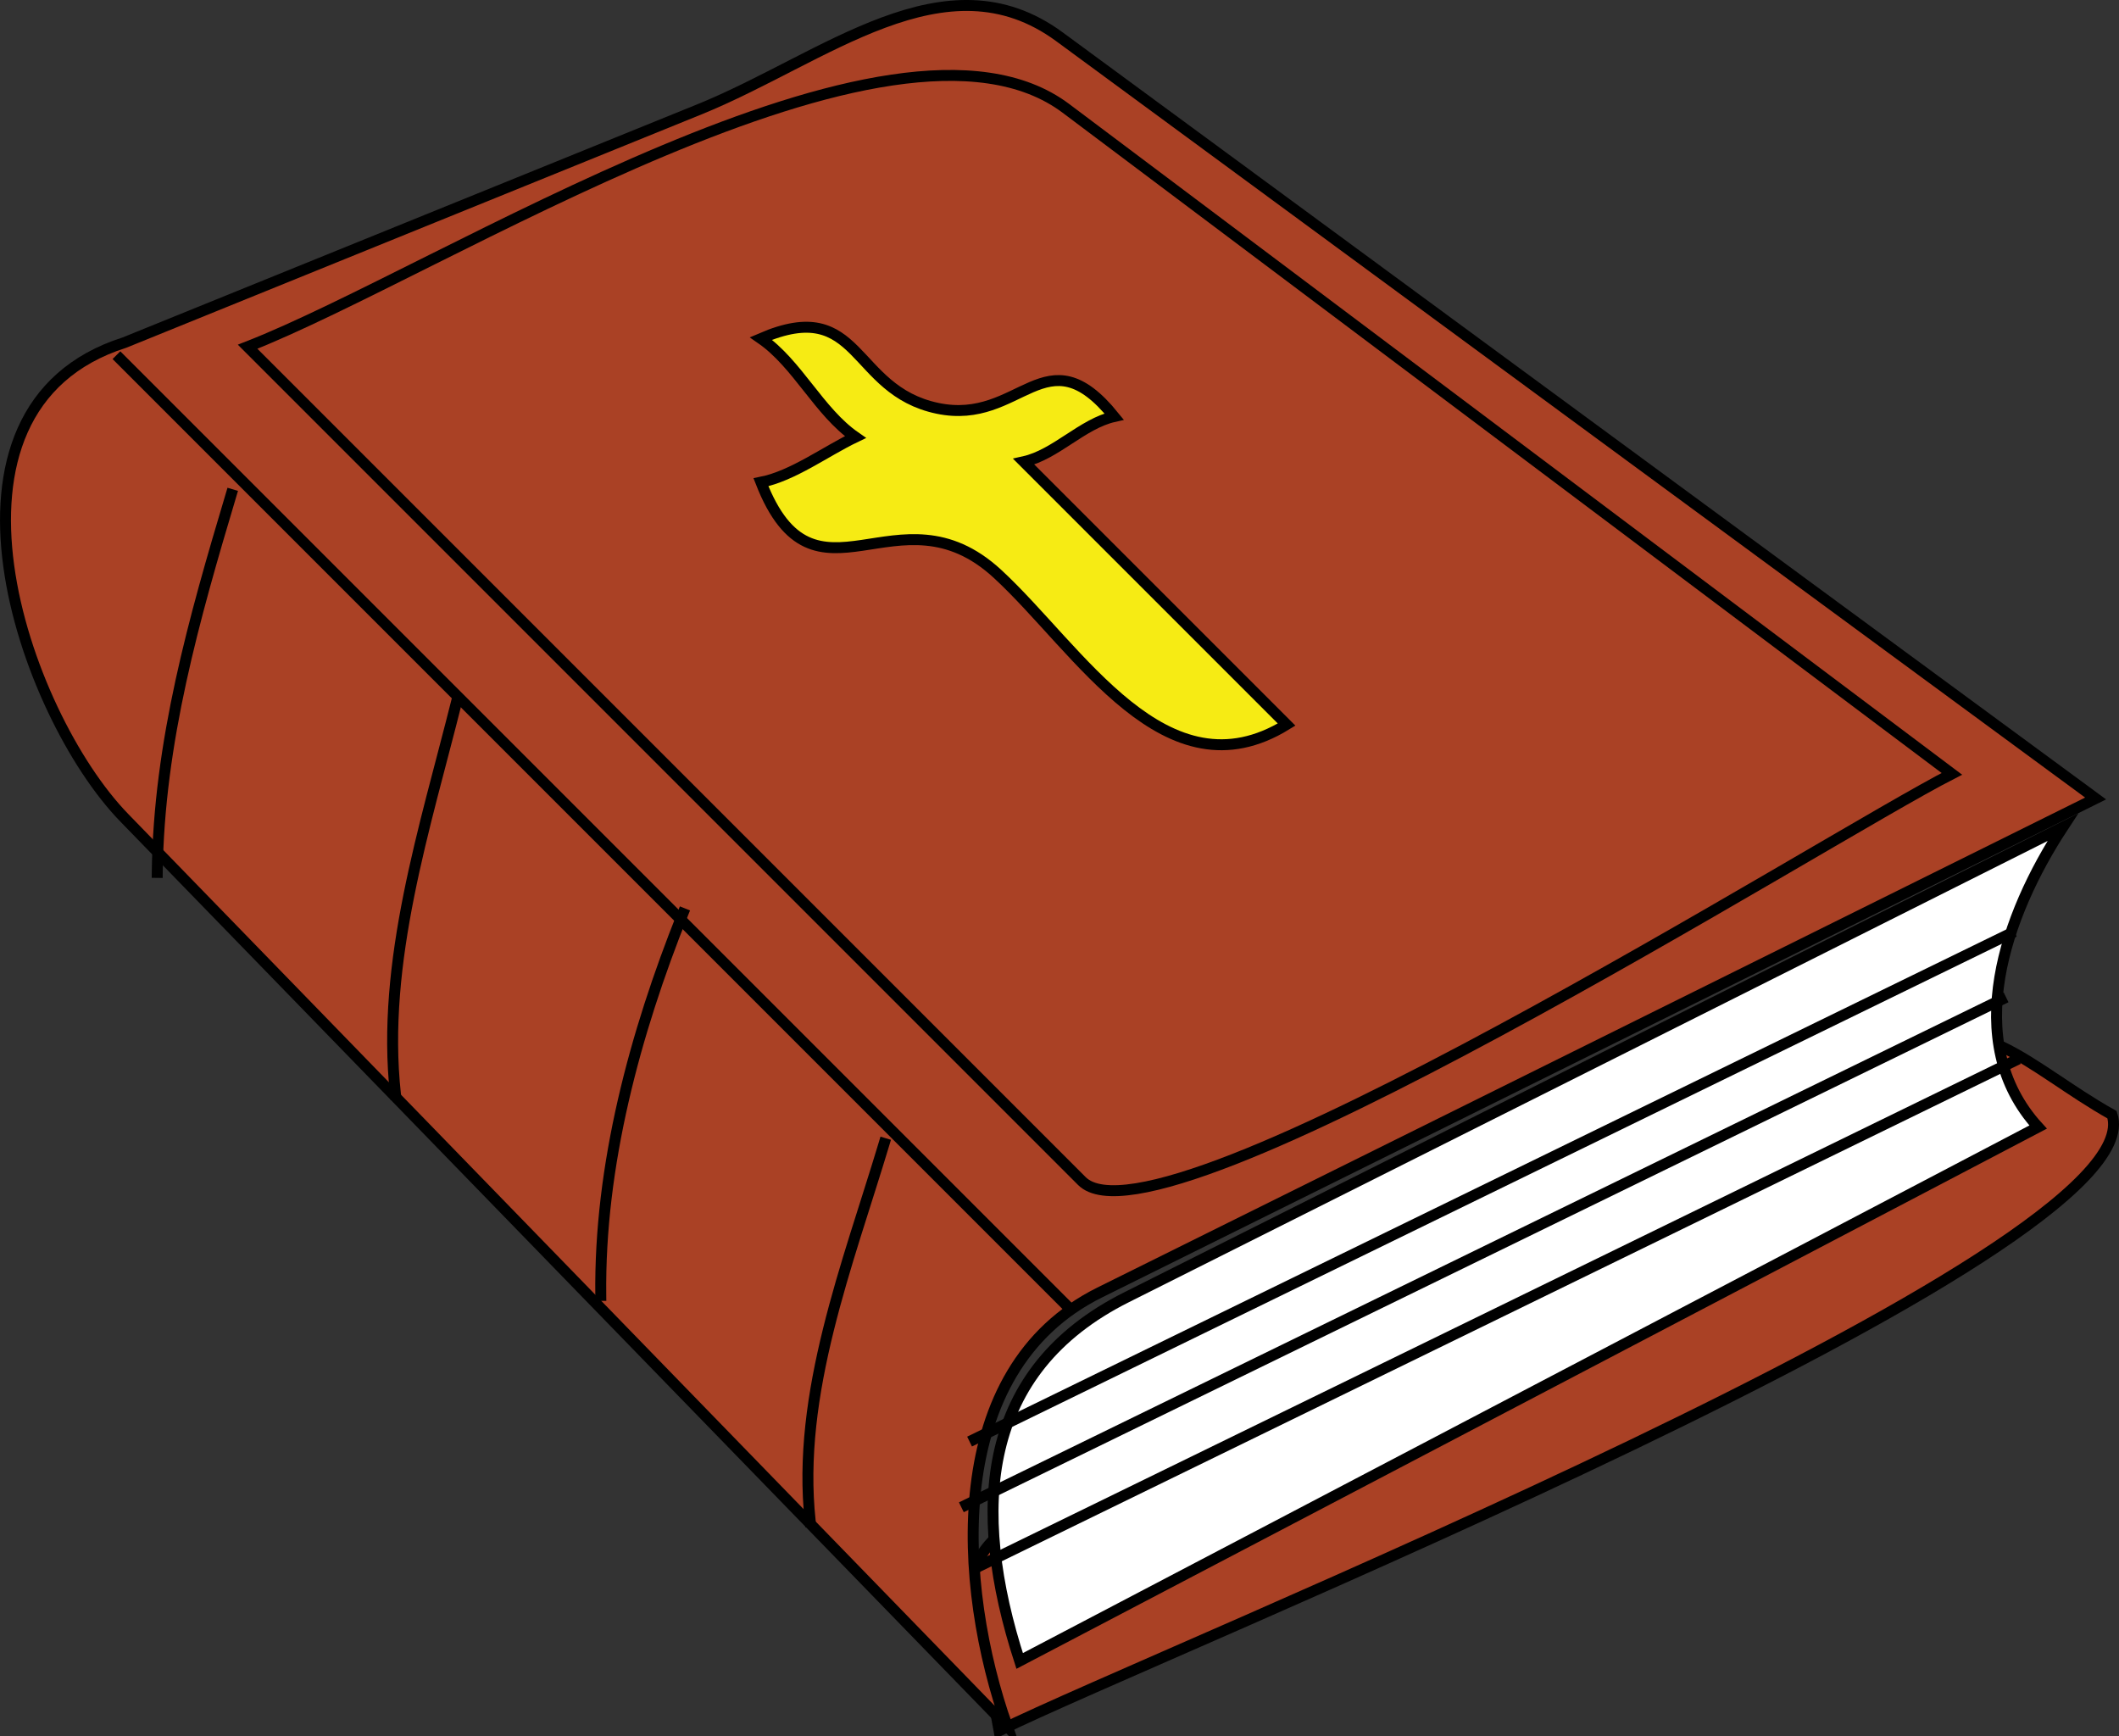 <svg xmlns="http://www.w3.org/2000/svg" xmlns:xlink="http://www.w3.org/1999/xlink" version="1.1" id="Layer_1" x="0px" y="0px" enable-background="new 0 0 822.05 841.89" xml:space="preserve" viewBox="215.28 262.96 386.99 317.07">
<rect x="215.28" y="262.96" width="386.99" height="317.07" fill="#333333" stroke="none"/>
<path fill-rule="evenodd" clip-rule="evenodd" fill="#AA4125" stroke="#000000" stroke-width="2" stroke-linecap="square" stroke-miterlimit="10" d="  M601,466.527c-15.519-8.705-24.726-20.49-40.638-11.933c-26.454,14.228-52.908,28.455-79.362,42.683  c-24.735,13.303-49.472,26.606-74.207,39.909c-21.076,11.336-13.369,17.505-9.043,41.841C426.93,564.597,609.3,491.641,601,466.527z  "/>
<path fill-rule="evenodd" clip-rule="evenodd" fill="#AA4125" stroke="#000000" stroke-width="2" stroke-linecap="square" stroke-miterlimit="10" d="  M238,325.527c35.005-14.2,70.01-28.4,105.016-42.601c22.844-9.267,44.907-28.572,65.747-13.253  c63.08,46.368,126.159,92.736,189.238,139.104c-60.632,30.073-121.264,60.146-181.896,90.22  c-28.59,14.181-25.978,53.472-16.854,79.28c-53.76-55.328-107.52-110.656-161.28-165.984  C219.559,393.345,200.126,337.583,238,325.527z"/>
<line fill="none" stroke="#000000" stroke-width="2" stroke-linecap="square" stroke-miterlimit="10" x1="237.25" y1="328.527" x2="410.5" y2="501.777"/>
<path fill="none" stroke="#000000" stroke-width="2" stroke-linecap="square" stroke-miterlimit="10" d="M260.5,326.277  c50.787,50.787,101.574,101.574,152.361,152.361c14.312,14.312,136.17-62.781,158.889-74.361  c-53.936-40.509-107.87-81.019-161.806-121.528C378.251,258.945,295.709,312.542,260.5,326.277z"/>
<path fill-rule="evenodd" clip-rule="evenodd" fill="#FFFFFF" stroke="#000000" stroke-width="2" stroke-linecap="square" stroke-miterlimit="10" d="  M592,414.027c-10.382,15.834-18.789,39.118-4.5,54.75c-62,32.5-124,65-186,97.5c-9.058-27.935-7.024-53.091,19.488-66.4  C477.992,471.259,534.996,442.643,592,414.027z"/>
<path fill-rule="evenodd" clip-rule="evenodd" fill="#F6EB14" stroke="#000000" stroke-width="2" stroke-linecap="square" stroke-miterlimit="10" d="  M354.25,351.027c9.85,25.205,25.002-0.049,43.194,16.722c14.934,13.767,30.754,41.122,52.806,27.528c-16-16-32-32-48-48  c5.825-1.293,10.678-6.94,16.5-8.25c-12.529-15.489-17.014,1.688-32.25-1.5c-15.899-3.327-13.87-20.684-32.25-12.75  c6.698,4.63,10.559,13.359,17.25,18C366.095,345.362,360.081,349.867,354.25,351.027z"/>
<path fill="none" stroke="#000000" stroke-width="2" stroke-linecap="square" stroke-miterlimit="10" d="M257.5,353.277  c-6.777,22.644-13.213,45.25-13.5,69"/>
<path fill="none" stroke="#000000" stroke-width="2" stroke-linecap="square" stroke-miterlimit="10" d="M298.75,390.777  c-5.808,23.233-13.887,47.841-11.25,72"/>
<path fill="none" stroke="#000000" stroke-width="2" stroke-linecap="square" stroke-miterlimit="10" d="M340,429.777  c-8.757,21.884-15.292,46.021-15,69.75"/>
<path fill="none" stroke="#000000" stroke-width="2" stroke-linecap="square" stroke-miterlimit="10" d="M376.75,471.777  c-6.609,22.014-16.038,45.683-13.5,69"/>
<line fill="none" stroke="#000000" stroke-width="2" stroke-linecap="square" stroke-miterlimit="10" x1="582.25" y1="433.527" x2="393.25" y2="525.777"/>
<line fill="none" stroke="#000000" stroke-width="2" stroke-linecap="square" stroke-miterlimit="10" x1="580.75" y1="445.527" x2="391.75" y2="537.777"/>
<line fill="none" stroke="#000000" stroke-width="2" stroke-linecap="square" stroke-miterlimit="10" x1="583" y1="456.777" x2="394" y2="549.027"/>
</svg>